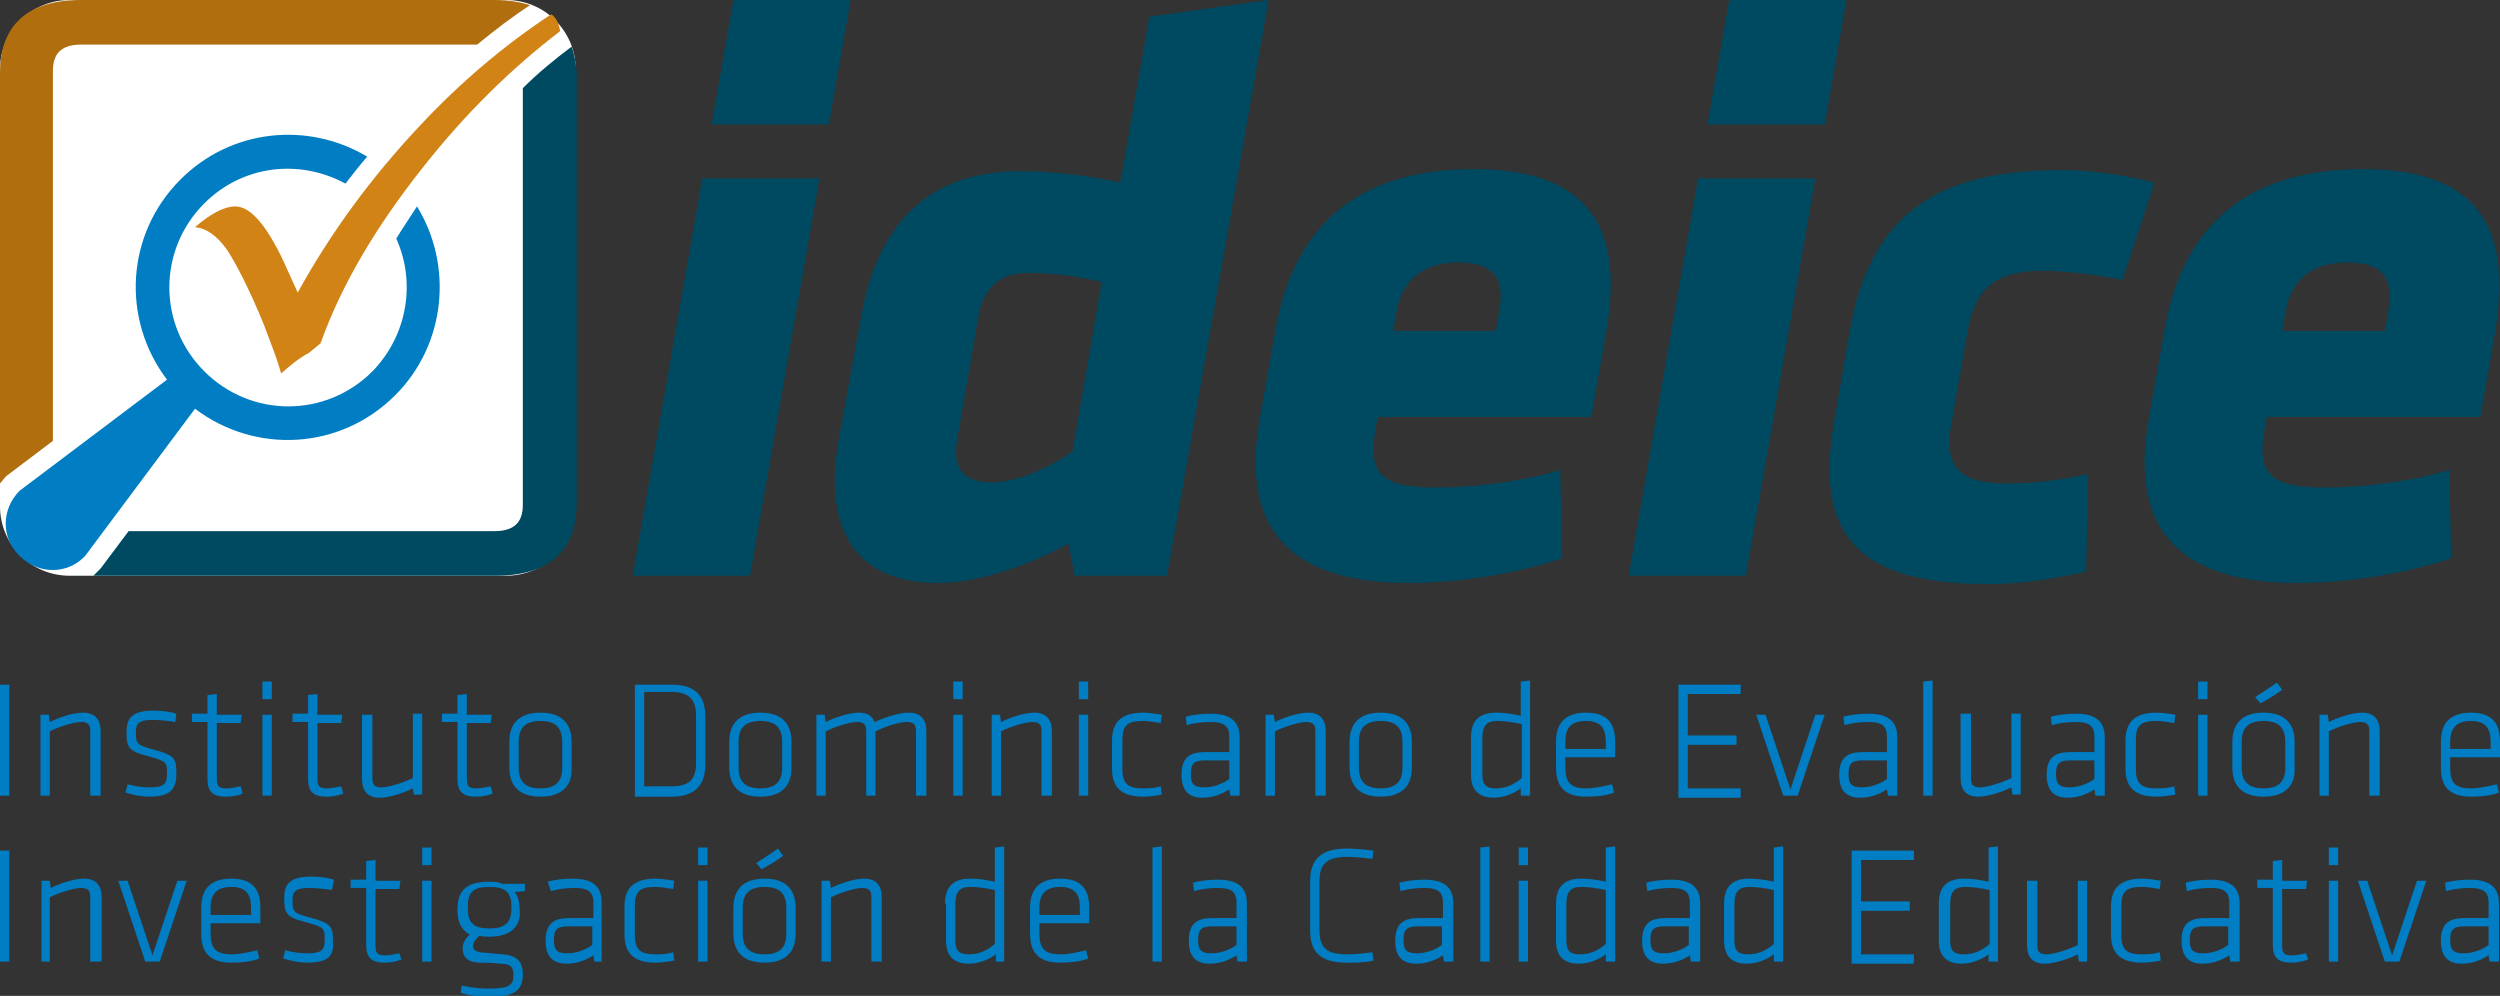 <?xml version="1.0" encoding="utf-8"?>
<!-- Generator: Adobe Illustrator 25.2.3, SVG Export Plug-In . SVG Version: 6.00 Build 0)  -->
<svg version="1.1" id="Layer_1" xmlns="http://www.w3.org/2000/svg" xmlns:xlink="http://www.w3.org/1999/xlink" x="0px" y="0px"
	 width="241px" height="96px" viewBox="0 0 241 96" style="enable-background:new 0 0 241 96;" xml:space="preserve">
<rect x="0" y="0" width="241" height="96" fill="#333333" stroke="none"/>
<style type="text/css">
	.st0{fill:#FFFFFF;}
	.st1{fill:#004A61;}
	.st2{fill:#B06E0E;}
	.st3{fill:#007DC3;}
	.st4{fill:#D18316;}
</style>
<path class="st0" d="M48.8,55.5H6.7c-3.7,0-6.7-3-6.7-6.7V6.7C0,3,3,0,6.7,0h42.1c3.7,0,6.7,3,6.7,6.7v42.1
	C55.5,52.5,52.5,55.5,48.8,55.5z"/>
<path id="XMLID_61_" class="st1" d="M68.6,12l2.1-12H82l-2.1,12H68.6z M61,55.5l6.7-38.3H79l-6.7,38.3H61z"/>
<path id="XMLID_58_" class="st1" d="M83,30.6c1.6-9,6.4-14.1,15.4-14.1c3.1,0,7.1,0.5,9.6,1.1l2.8-16L122.3,0l-9.8,55.5h-8.9
	l-0.6-3.1c-3,1.7-8.3,3.8-12.5,3.8c-7.8,0-11.3-4.8-9.6-14.1L83,30.6z M106.2,27.2c-1.9-0.5-4.7-0.9-7.1-0.9c-3,0-4.4,1.8-4.8,4.3
	l-2,11.6c-0.5,2.7,0.3,4.3,3.3,4.3c2.6,0,5.9-1.6,7.8-3L106.2,27.2z"/>
<path id="XMLID_55_" class="st1" d="M132.8,40.3l-0.2,1.1c-0.8,4.4,0.7,5.6,5.9,5.6c3.5,0,8.4-0.6,11.9-1.7l0.2,8.5
	c-3.7,1.3-9.5,2.4-14.8,2.4c-12.4,0-16-6.1-14.4-15.6l1.6-9c1.5-8.3,6.4-15.3,19.1-15.3c12.7,0,14.2,7.5,12.7,15.9l-1.4,8H132.8z
	 M144.5,30.2c0.5-2.7,0.1-4.9-3.9-4.9c-3.9,0-5.6,2.2-6,4.9l-0.3,1.7h9.9L144.5,30.2z"/>
<path id="XMLID_52_" class="st1" d="M164.6,12l2.1-12H178l-2.1,12H164.6z M157,55.5l6.7-38.3h11.3l-6.7,38.3H157z"/>
<path id="XMLID_50_" class="st1" d="M188.1,40.9c-0.7,3.9,0.6,5.7,5.2,5.7c2.9,0,5.2-0.3,8-0.9l-0.2,9.4c-4,0.9-6.8,1.2-9.5,1.2
	c-12.4,0-16.7-4.6-14.8-15.6l1.5-8.7c1.9-10.9,7.9-15.6,20.3-15.6c2.7,0,5.4,0.3,9.1,1.2l-3.1,9.4c-2.3-0.5-5.5-0.9-7.7-0.9
	c-4.6,0-6.5,1.8-7.2,5.7L188.1,40.9z"/>
<path id="XMLID_47_" class="st1" d="M218.5,40.3l-0.2,1.1c-0.8,4.4,0.7,5.6,5.9,5.6c3.5,0,8.4-0.6,11.9-1.7l0.2,8.5
	c-3.7,1.3-9.5,2.4-14.8,2.4c-12.4,0-16-6.1-14.4-15.6l1.6-9c1.5-8.3,6.4-15.3,19.1-15.3c12.7,0,14.1,7.5,12.7,15.9l-1.4,8H218.5z
	 M230.2,30.2c0.5-2.7,0.1-4.9-3.9-4.9c-3.9,0-5.6,2.2-6,4.9l-0.3,1.7h9.9L230.2,30.2z"/>
<g>
	<path id="XMLID_46_" class="st1" d="M55.1,4.5c-1.6,1.2-3.2,2.5-4.7,4v40.2c0,1.6-0.8,2.5-2.7,2.5H12.4l-2.7,3.6l-0.1,0.1
		c-0.2,0.2-0.4,0.4-0.6,0.6h38.8c6.1,0,7.8-3.4,7.8-7V7C55.5,6.1,55.4,5.3,55.1,4.5L55.1,4.5z"/>
	<path id="XMLID_45_" class="st2" d="M0.6,45.9L0.6,45.9l4.5-3.4V6.8c0-1.6,0.8-2.5,2.7-2.5H46c1.7-1.4,3.4-2.7,5.1-3.8
		C50.2,0.2,49,0,47.7,0H7.8C1.7,0,0,3.4,0,7v39.6C0.2,46.4,0.4,46.1,0.6,45.9z"/>
	<path id="XMLID_44_" class="st3" d="M38.2,23c1.9,4.2,1.1,9.3-2.3,12.8c-4.5,4.5-11.7,4.5-16.2,0c-4.5-4.5-4.5-11.7,0-16.2
		c3.7-3.7,9.2-4.3,13.6-1.9c0.7-0.9,1.4-1.8,2.1-2.6c-5.7-3.4-13.1-2.7-18,2.2c-5.3,5.3-5.7,13.5-1.3,19.3L1.9,47.3
		c-1.8,1.8-1.8,4.6,0,6.3c1.8,1.8,4.6,1.8,6.3,0l10.6-14.2c5.8,4.4,14,4,19.3-1.3c4.9-4.9,5.6-12.5,2.1-18.2
		C39.5,21,38.8,22,38.2,23z"/>
	<path id="XMLID_43_" class="st4" d="M30.9,33.1c2-5.6,5.3-11.2,9.9-17C44.9,10.9,49.3,6.6,54,3c-0.1-0.6-0.3-1.2-0.8-1.6
		c-0.1,0-0.1,0-0.1,0c-4.4,2.9-8.7,6.5-12.7,10.8c-4.6,4.9-8.5,10.2-11.7,16l-1-2.2c-1.8-4.1-3.5-6.1-5-6.1c-1.1,0-2.4,0.7-3.9,2
		c1.1,0.1,2.1,0.8,3.1,2.2c0.9,1.4,2.1,3.7,3.5,7.1l0.6,1.6c0.6,1.5,0.9,2.5,1.1,3.2c0.8-0.7,1.6-1.4,2.7-2L30.9,33.1z"/>
</g>
<g>
	<path class="st3" d="M0.9,76.7H0V66h0.9V76.7z"/>
	<path class="st3" d="M8.7,76.7v-6.3c0-0.6-0.3-0.8-0.9-0.8c-0.6,0-2,0.4-3,0.9v6.2H3.9v-7.8h0.8l0.1,0.7c0.8-0.4,2.2-0.9,3.2-0.9
		c1.2,0,1.7,0.7,1.7,1.8v6.2H8.7z"/>
	<path class="st3" d="M14.4,76.8c-0.8,0-1.7-0.2-2.3-0.4l0.2-0.8c0.7,0.2,1.5,0.3,2.1,0.3c1.4,0,1.7-0.3,1.7-1.3
		c0-1.1,0-1.2-1.8-1.7c-2-0.5-2.1-0.9-2.1-2.4c0-1.3,0.6-2,2.6-2c0.7,0,1.6,0.1,2.2,0.3l-0.1,0.8c-0.6-0.1-1.5-0.2-2.2-0.2
		c-1.4,0-1.6,0.4-1.6,1.2c0,1.1,0.1,1.2,1.5,1.6c2.3,0.6,2.4,0.9,2.4,2.4C17,76.1,16.4,76.8,14.4,76.8z"/>
	<path class="st3" d="M23.4,76.5c-0.4,0.2-1.1,0.3-1.6,0.3c-1.2,0-1.8-0.4-1.8-1.7v-5.5h-1.5v-0.8H20V67l0.9-0.1v2h2.4l-0.1,0.8
		h-2.3V75c0,0.7,0.1,1,0.9,1c0.4,0,0.9-0.1,1.4-0.2L23.4,76.5z"/>
	<path class="st3" d="M25.3,67.4v-1.7h0.9v1.7H25.3z M25.3,76.7v-7.8h0.9v7.8H25.3z"/>
	<path class="st3" d="M33.1,76.5c-0.5,0.2-1.1,0.3-1.6,0.3c-1.2,0-1.8-0.4-1.8-1.7v-5.5h-1.5v-0.8h1.5V67l0.9-0.1v2H33l-0.1,0.8
		h-2.3V75c0,0.7,0.1,1,0.9,1c0.4,0,0.9-0.1,1.4-0.2L33.1,76.5z"/>
	<path class="st3" d="M35.9,68.8v6.3c0,0.6,0.3,0.8,0.9,0.8c0.6,0,2-0.4,3-0.9v-6.2h0.9v7.8h-0.8L39.8,76c-0.8,0.4-2.2,0.9-3.2,0.9
		c-1.2,0-1.7-0.7-1.7-1.8v-6.2H35.9z"/>
	<path class="st3" d="M47.5,76.5c-0.5,0.2-1.1,0.3-1.6,0.3c-1.2,0-1.8-0.4-1.8-1.7v-5.5h-1.5v-0.8h1.5V67l0.9-0.1v2h2.4l-0.1,0.8H45
		V75c0,0.7,0.1,1,0.9,1c0.4,0,0.9-0.1,1.4-0.2L47.5,76.5z"/>
	<path class="st3" d="M52.1,76.8c-2.2,0-3-1.2-3-2.8v-2.5c0-1.6,0.8-2.8,3-2.8c2.2,0,3,1.2,3,2.8V74C55.2,75.6,54.3,76.8,52.1,76.8z
		 M54.2,71.5c0-1.3-0.6-2-2.1-2c-1.5,0-2.1,0.7-2.1,2V74c0,1.3,0.6,2,2.1,2c1.5,0,2.1-0.7,2.1-2V71.5z"/>
	<path class="st3" d="M64.7,66c2.6,0,3.3,1.3,3.3,3.2v4.4c0,1.8-0.7,3.2-3.3,3.2h-3.5V66H64.7z M62.1,75.8h2.6
		c1.8,0,2.4-0.7,2.4-2.3v-4.5c0-1.5-0.6-2.3-2.4-2.3h-2.6V75.8z"/>
	<path class="st3" d="M73.3,76.8c-2.2,0-3-1.2-3-2.8v-2.5c0-1.6,0.8-2.8,3-2.8c2.2,0,3,1.2,3,2.8V74C76.3,75.6,75.5,76.8,73.3,76.8z
		 M75.4,71.5c0-1.3-0.6-2-2.1-2c-1.5,0-2.1,0.7-2.1,2V74c0,1.3,0.6,2,2.1,2c1.5,0,2.1-0.7,2.1-2V71.5z"/>
	<path class="st3" d="M88.3,76.7v-6.3c0-0.6-0.3-0.8-0.9-0.8c-0.7,0-2,0.4-3,0.9v6.2h-0.9v-6.3c0-0.6-0.3-0.8-0.9-0.8
		c-0.6,0-2,0.4-3,0.9v6.2h-0.9v-7.8h0.8l0.1,0.7c0.8-0.4,2.2-0.9,3.2-0.9c0.8,0,1.3,0.3,1.5,0.9c0.9-0.4,2.3-0.9,3.3-0.9
		c1.2,0,1.7,0.7,1.7,1.8v6.2H88.3z"/>
	<path class="st3" d="M91.9,67.4v-1.7h0.9v1.7H91.9z M91.9,76.7v-7.8h0.9v7.8H91.9z"/>
	<path class="st3" d="M100.4,76.7v-6.3c0-0.6-0.3-0.8-0.9-0.8c-0.6,0-2,0.4-3,0.9v6.2h-0.9v-7.8h0.8l0.1,0.7
		c0.8-0.4,2.2-0.9,3.2-0.9c1.2,0,1.7,0.7,1.7,1.8v6.2H100.4z"/>
	<path class="st3" d="M104,67.4v-1.7h0.9v1.7H104z M104,76.7v-7.8h0.9v7.8H104z"/>
	<path class="st3" d="M108.2,74.2c0,1.4,0.6,1.8,2,1.8c0.5,0,1,0,1.7-0.2l0.1,0.8c-0.5,0.1-1.3,0.2-1.8,0.2c-2.2,0-3-1-3-2.7v-2.7
		c0-1.7,0.8-2.7,3-2.7c0.5,0,1.2,0.1,1.8,0.2l-0.1,0.8c-0.7-0.1-1.2-0.2-1.7-0.2c-1.5,0-2,0.4-2,1.8V74.2z"/>
	<path class="st3" d="M119.4,76.7h-0.8l-0.1-0.6c-0.8,0.5-1.6,0.8-2.6,0.8c-1.4,0-2-0.8-2-2.2c0-1.7,0.8-2.2,2.3-2.2h2.3v-1.5
		c0-1.1-0.6-1.4-1.8-1.4c-0.8,0-1.6,0.1-2.3,0.3l-0.1-0.8c0.6-0.2,1.6-0.3,2.4-0.3c2,0,2.8,0.8,2.8,2.3V76.7z M118.5,73.3h-2.3
		c-1.1,0-1.4,0.3-1.4,1.3c0,0.9,0.2,1.3,1.3,1.3c0.8,0,1.7-0.3,2.4-0.8V73.3z"/>
	<path class="st3" d="M126.8,76.7v-6.3c0-0.6-0.3-0.8-0.9-0.8c-0.6,0-2,0.4-3,0.9v6.2H122v-7.8h0.8l0.1,0.7c0.8-0.4,2.2-0.9,3.2-0.9
		c1.2,0,1.7,0.7,1.7,1.8v6.2H126.8z"/>
	<path class="st3" d="M133.1,76.8c-2.2,0-3-1.2-3-2.8v-2.5c0-1.6,0.8-2.8,3-2.8c2.2,0,3,1.2,3,2.8V74
		C136.1,75.6,135.3,76.8,133.1,76.8z M135.2,71.5c0-1.3-0.6-2-2.1-2c-1.5,0-2.1,0.7-2.1,2V74c0,1.3,0.6,2,2.1,2c1.5,0,2.1-0.7,2.1-2
		V71.5z"/>
	<path class="st3" d="M141.8,71.1c0-1.4,0.6-2.4,2.4-2.4c0.8,0,1.5,0.1,2.4,0.3v-3.3l0.9-0.1v11.1h-0.9l0-0.7
		c-0.8,0.6-1.8,0.9-2.6,0.9c-1.5,0-2.2-0.8-2.2-2.2V71.1z M146.7,69.8c-0.9-0.2-1.7-0.3-2.4-0.3c-1,0-1.4,0.5-1.4,1.6v3.6
		c0,0.9,0.3,1.3,1.3,1.3c1,0,1.8-0.4,2.5-1V69.8z"/>
	<path class="st3" d="M152.9,76c0.8,0,1.7-0.2,2.5-0.4l0.2,0.8c-0.7,0.3-1.8,0.4-2.7,0.4c-2.2,0-2.9-1.1-2.9-2.8v-2.5
		c0-1.6,0.7-2.8,2.9-2.8c2.2,0,2.8,1.2,2.8,2.8V73h-4.8v1C150.9,75.4,151.4,76,152.9,76z M150.9,72.2h3.9v-0.7c0-1.3-0.5-2-1.9-2
		c-1.5,0-2,0.7-2,2V72.2z"/>
	<path class="st3" d="M161.8,66h6v0.9h-5.1v4h4.7v0.9h-4.7v4.2h5.1v0.9h-6V66z"/>
	<path class="st3" d="M173.3,76.7h-1.4l-2.6-7.8h0.9l2.4,7.2l2.4-7.2h0.9L173.3,76.7z"/>
	<path class="st3" d="M182.8,76.7H182l-0.1-0.6c-0.8,0.5-1.6,0.8-2.6,0.8c-1.4,0-2-0.8-2-2.2c0-1.7,0.8-2.2,2.3-2.2h2.3v-1.5
		c0-1.1-0.6-1.4-1.8-1.4c-0.8,0-1.6,0.1-2.3,0.3l-0.1-0.8c0.6-0.2,1.6-0.3,2.4-0.3c2,0,2.8,0.8,2.8,2.3V76.7z M181.9,73.3h-2.3
		c-1.1,0-1.4,0.3-1.4,1.3c0,0.9,0.2,1.3,1.3,1.3c0.8,0,1.7-0.3,2.4-0.8V73.3z"/>
	<path class="st3" d="M185.4,76.7v-11l0.9-0.1v11.1H185.4z"/>
	<path class="st3" d="M190,68.8v6.3c0,0.6,0.3,0.8,0.9,0.8c0.6,0,2-0.4,3-0.9v-6.2h0.9v7.8H194l-0.1-0.7c-0.8,0.4-2.2,0.9-3.2,0.9
		c-1.2,0-1.7-0.7-1.7-1.8v-6.2H190z"/>
	<path class="st3" d="M202.8,76.7H202l-0.1-0.6c-0.8,0.5-1.6,0.8-2.6,0.8c-1.4,0-2-0.8-2-2.2c0-1.7,0.8-2.2,2.3-2.2h2.3v-1.5
		c0-1.1-0.6-1.4-1.8-1.4c-0.8,0-1.6,0.1-2.3,0.3l-0.1-0.8c0.6-0.2,1.6-0.3,2.4-0.3c2,0,2.8,0.8,2.8,2.3V76.7z M201.9,73.3h-2.3
		c-1.1,0-1.4,0.3-1.4,1.3c0,0.9,0.2,1.3,1.3,1.3c0.8,0,1.7-0.3,2.4-0.8V73.3z"/>
	<path class="st3" d="M205.9,74.2c0,1.4,0.6,1.8,2,1.8c0.5,0,1,0,1.7-0.2l0.1,0.8c-0.5,0.1-1.3,0.2-1.8,0.2c-2.2,0-3-1-3-2.7v-2.7
		c0-1.7,0.8-2.7,3-2.7c0.5,0,1.2,0.1,1.8,0.2l-0.1,0.8c-0.7-0.1-1.2-0.2-1.7-0.2c-1.5,0-2,0.4-2,1.8V74.2z"/>
	<path class="st3" d="M211.9,67.4v-1.7h0.9v1.7H211.9z M211.9,76.7v-7.8h0.9v7.8H211.9z"/>
	<path class="st3" d="M218.2,76.8c-2.2,0-3-1.2-3-2.8v-2.5c0-1.6,0.8-2.8,3-2.8c2.2,0,3,1.2,3,2.8V74
		C221.3,75.6,220.4,76.8,218.2,76.8z M220.3,71.5c0-1.3-0.6-2-2.1-2c-1.5,0-2.1,0.7-2.1,2V74c0,1.3,0.6,2,2.1,2c1.5,0,2.1-0.7,2.1-2
		V71.5z M217.4,67.2c0.6-0.4,1.4-0.9,2.1-1.4l0.5,0.7c-0.7,0.5-1.5,1-2.1,1.3L217.4,67.2z"/>
	<path class="st3" d="M228.4,76.7v-6.3c0-0.6-0.3-0.8-0.9-0.8c-0.6,0-2,0.4-3,0.9v6.2h-0.9v-7.8h0.8l0.1,0.7
		c0.8-0.4,2.2-0.9,3.2-0.9c1.2,0,1.7,0.7,1.7,1.8v6.2H228.4z"/>
	<path class="st3" d="M238.2,76c0.8,0,1.7-0.2,2.5-0.4l0.2,0.8c-0.7,0.3-1.8,0.4-2.7,0.4c-2.2,0-2.9-1.1-2.9-2.8v-2.5
		c0-1.6,0.7-2.8,2.9-2.8s2.8,1.2,2.8,2.8V73h-4.8v1C236.2,75.4,236.6,76,238.2,76z M236.2,72.2h3.9v-0.7c0-1.3-0.5-2-1.9-2
		s-2,0.7-2,2V72.2z"/>
</g>
<g>
	<path class="st3" d="M0.9,92.7H0V82h0.9V92.7z"/>
	<path class="st3" d="M8.7,92.7v-6.3c0-0.6-0.3-0.8-0.9-0.8c-0.6,0-2,0.4-3,0.9v6.2H4v-7.8h0.8l0.1,0.7c0.8-0.4,2.2-0.9,3.2-0.9
		c1.2,0,1.7,0.7,1.7,1.8v6.2H8.7z"/>
	<path class="st3" d="M15.4,92.7H14l-2.6-7.8h0.9l2.4,7.2l2.4-7.2H18L15.4,92.7z"/>
	<path class="st3" d="M22.3,92c0.8,0,1.7-0.2,2.5-0.4l0.2,0.8c-0.7,0.3-1.8,0.4-2.7,0.4c-2.2,0-2.9-1.1-2.9-2.8v-2.5
		c0-1.6,0.7-2.8,2.9-2.8s2.8,1.2,2.8,2.8V89h-4.8v1C20.3,91.4,20.8,92,22.3,92z M20.3,88.2h3.9v-0.7c0-1.3-0.5-2-1.9-2s-2,0.7-2,2
		V88.2z"/>
	<path class="st3" d="M29.6,92.8c-0.8,0-1.7-0.2-2.3-0.4l0.2-0.8c0.7,0.2,1.5,0.3,2.1,0.3c1.4,0,1.7-0.3,1.7-1.3
		c0-1.1,0-1.2-1.8-1.7c-2-0.5-2.1-0.9-2.1-2.4c0-1.3,0.6-2,2.6-2c0.7,0,1.6,0.1,2.2,0.3L32,85.8c-0.6-0.1-1.5-0.2-2.2-0.2
		c-1.4,0-1.6,0.4-1.6,1.2c0,1.1,0.1,1.2,1.5,1.6c2.3,0.6,2.4,0.9,2.4,2.4C32.2,92.1,31.7,92.8,29.6,92.8z"/>
	<path class="st3" d="M38.7,92.5c-0.5,0.2-1.1,0.3-1.6,0.3c-1.2,0-1.8-0.4-1.8-1.7v-5.5h-1.5v-0.8h1.5V83l0.9-0.1v2h2.4l-0.1,0.8
		h-2.3v5.4c0,0.7,0.1,1,0.9,1c0.4,0,0.9-0.1,1.4-0.2L38.7,92.5z"/>
	<path class="st3" d="M40.7,83.4v-1.7h0.9v1.7H40.7z M40.7,92.7v-7.8h0.9v7.8H40.7z"/>
	<path class="st3" d="M47.2,90.3c-0.4,0-0.7,0-1-0.1c-0.4,0.4-0.6,0.7-0.6,1c0,0.3,0.2,0.5,0.7,0.6c1,0.1,1.2,0.1,2.2,0.2
		c1.4,0.1,1.9,0.8,1.9,1.9c0,1.6-0.8,2.2-3.3,2.2c-0.7,0-1.9-0.1-2.7-0.4l0.1-0.7c0.8,0.2,1.8,0.3,2.6,0.3c2.1,0,2.4-0.4,2.4-1.3
		c0-0.8-0.3-1.1-1.3-1.1c-1-0.1-1.1-0.1-2.1-0.1c-1.2-0.1-1.5-0.7-1.5-1.4c0-0.4,0.2-0.9,0.7-1.3c-0.8-0.4-1.2-1.2-1.2-2.3v-0.1
		c0-1.8,0.8-2.7,3-2.7c0.5,0,0.9,0,1.3,0.2h2.2v0.7l-1,0.1c0.4,0.4,0.5,1.1,0.5,1.8v0.1C50.2,89.3,49.2,90.3,47.2,90.3z M47.2,85.5
		c-1.6,0-2.1,0.5-2.1,1.9v0.2c0,1.5,0.7,1.9,2.1,1.9c1.4,0,2.1-0.5,2.1-1.9v-0.2C49.3,86,48.7,85.5,47.2,85.5z"/>
	<path class="st3" d="M58.1,92.7h-0.8l-0.1-0.6c-0.8,0.5-1.6,0.8-2.6,0.8c-1.4,0-2-0.8-2-2.2c0-1.7,0.8-2.2,2.3-2.2h2.3V87
		c0-1.1-0.6-1.4-1.8-1.4c-0.8,0-1.6,0.1-2.3,0.3L52.8,85c0.6-0.2,1.6-0.3,2.4-0.3c2,0,2.8,0.8,2.8,2.3V92.7z M57.1,89.3h-2.3
		c-1.1,0-1.4,0.3-1.4,1.3c0,0.9,0.2,1.3,1.3,1.3c0.8,0,1.7-0.3,2.4-0.8V89.3z"/>
	<path class="st3" d="M61.2,90.2c0,1.4,0.6,1.8,2,1.8c0.5,0,1,0,1.7-0.2l0.1,0.8c-0.5,0.1-1.3,0.2-1.8,0.2c-2.2,0-3-1-3-2.7v-2.7
		c0-1.7,0.8-2.7,3-2.7c0.5,0,1.2,0.1,1.8,0.2l-0.1,0.8c-0.7-0.1-1.2-0.2-1.7-0.2c-1.5,0-2,0.4-2,1.8V90.2z"/>
	<path class="st3" d="M67.3,83.4v-1.7h0.9v1.7H67.3z M67.3,92.7v-7.8h0.9v7.8H67.3z"/>
	<path class="st3" d="M73.7,92.8c-2.2,0-3-1.2-3-2.8v-2.5c0-1.6,0.8-2.8,3-2.8c2.2,0,3,1.2,3,2.8V90C76.7,91.6,75.9,92.8,73.7,92.8z
		 M75.8,87.5c0-1.3-0.6-2-2.1-2c-1.5,0-2.1,0.7-2.1,2V90c0,1.3,0.6,2,2.1,2c1.5,0,2.1-0.7,2.1-2V87.5z M72.9,83.2
		c0.6-0.4,1.4-0.9,2.1-1.4l0.5,0.7c-0.7,0.5-1.5,1-2.1,1.3L72.9,83.2z"/>
	<path class="st3" d="M84,92.7v-6.3c0-0.6-0.3-0.8-0.9-0.8c-0.6,0-2,0.4-3,0.9v6.2h-0.9v-7.8H80l0.1,0.7c0.8-0.4,2.2-0.9,3.2-0.9
		c1.2,0,1.7,0.7,1.7,1.8v6.2H84z"/>
	<path class="st3" d="M91.1,87.1c0-1.4,0.6-2.4,2.4-2.4c0.8,0,1.5,0.1,2.4,0.3v-3.3l0.9-0.1v11.1H96l0-0.7c-0.8,0.6-1.8,0.9-2.6,0.9
		c-1.5,0-2.2-0.8-2.2-2.2V87.1z M95.9,85.8c-0.9-0.2-1.7-0.3-2.4-0.3c-1,0-1.4,0.5-1.4,1.6v3.6c0,0.9,0.3,1.3,1.3,1.3
		c1,0,1.8-0.4,2.5-1V85.8z"/>
	<path class="st3" d="M102.2,92c0.8,0,1.7-0.2,2.5-0.4l0.2,0.8c-0.7,0.3-1.8,0.4-2.7,0.4c-2.2,0-2.9-1.1-2.9-2.8v-2.5
		c0-1.6,0.7-2.8,2.9-2.8s2.8,1.2,2.8,2.8V89h-4.8v1C100.2,91.4,100.7,92,102.2,92z M100.2,88.2h3.9v-0.7c0-1.3-0.5-2-1.9-2
		s-2,0.7-2,2V88.2z"/>
	<path class="st3" d="M111.1,92.7v-11l0.9-0.1v11.1H111.1z"/>
	<path class="st3" d="M120.1,92.7h-0.8l-0.1-0.6c-0.8,0.5-1.6,0.8-2.6,0.8c-1.4,0-2-0.8-2-2.2c0-1.7,0.8-2.2,2.3-2.2h2.3V87
		c0-1.1-0.6-1.4-1.8-1.4c-0.8,0-1.6,0.1-2.3,0.3l-0.1-0.8c0.6-0.2,1.6-0.3,2.4-0.3c2,0,2.8,0.8,2.8,2.3V92.7z M119.2,89.3h-2.3
		c-1.1,0-1.4,0.3-1.4,1.3c0,0.9,0.2,1.3,1.3,1.3c0.8,0,1.7-0.3,2.4-0.8V89.3z"/>
	<path class="st3" d="M127.2,89.7c0,1.7,0.7,2.3,2.7,2.3c0.7,0,1.7-0.1,2.4-0.2l0.1,0.8c-0.8,0.2-1.8,0.2-2.6,0.2
		c-2.6,0-3.5-1.1-3.5-3.1v-4.8c0-2,1-3.1,3.5-3.1c0.8,0,1.8,0.1,2.6,0.2l-0.1,0.8c-0.7-0.1-1.7-0.2-2.4-0.2c-1.9,0-2.7,0.6-2.7,2.3
		V89.7z"/>
	<path class="st3" d="M140,92.7h-0.8l-0.1-0.6c-0.8,0.5-1.6,0.8-2.6,0.8c-1.4,0-2-0.8-2-2.2c0-1.7,0.8-2.2,2.3-2.2h2.3V87
		c0-1.1-0.6-1.4-1.8-1.4c-0.8,0-1.6,0.1-2.3,0.3l-0.1-0.8c0.6-0.2,1.6-0.3,2.4-0.3c2,0,2.8,0.8,2.8,2.3V92.7z M139,89.3h-2.3
		c-1.1,0-1.4,0.3-1.4,1.3c0,0.9,0.2,1.3,1.3,1.3c0.8,0,1.7-0.3,2.4-0.8V89.3z"/>
	<path class="st3" d="M142.7,92.7v-11l0.9-0.1v11.1H142.7z"/>
	<path class="st3" d="M146.4,83.4v-1.7h0.9v1.7H146.4z M146.4,92.7v-7.8h0.9v7.8H146.4z"/>
	<path class="st3" d="M150,87.1c0-1.4,0.6-2.4,2.4-2.4c0.8,0,1.5,0.1,2.4,0.3v-3.3l0.9-0.1v11.1h-0.9l0-0.7
		c-0.8,0.6-1.8,0.9-2.6,0.9c-1.5,0-2.2-0.8-2.2-2.2V87.1z M154.8,85.8c-0.9-0.2-1.7-0.3-2.4-0.3c-1,0-1.4,0.5-1.4,1.6v3.6
		c0,0.9,0.3,1.3,1.3,1.3c1,0,1.8-0.4,2.5-1V85.8z"/>
	<path class="st3" d="M163.8,92.7H163l-0.1-0.6c-0.8,0.5-1.6,0.8-2.6,0.8c-1.4,0-2-0.8-2-2.2c0-1.7,0.8-2.2,2.3-2.2h2.3V87
		c0-1.1-0.6-1.4-1.8-1.4c-0.8,0-1.6,0.1-2.3,0.3l-0.1-0.8c0.6-0.2,1.6-0.3,2.4-0.3c2,0,2.8,0.8,2.8,2.3V92.7z M162.8,89.3h-2.3
		c-1.1,0-1.4,0.3-1.4,1.3c0,0.9,0.2,1.3,1.3,1.3c0.8,0,1.7-0.3,2.4-0.8V89.3z"/>
	<path class="st3" d="M166.2,87.1c0-1.4,0.6-2.4,2.4-2.4c0.8,0,1.5,0.1,2.4,0.3v-3.3l0.9-0.1v11.1h-0.9l0-0.7
		c-0.8,0.6-1.8,0.9-2.6,0.9c-1.5,0-2.2-0.8-2.2-2.2V87.1z M171,85.8c-0.9-0.2-1.7-0.3-2.4-0.3c-1,0-1.4,0.5-1.4,1.6v3.6
		c0,0.9,0.3,1.3,1.3,1.3c1,0,1.8-0.4,2.5-1V85.8z"/>
	<path class="st3" d="M178.5,82h6v0.9h-5.1v4h4.7v0.9h-4.7v4.2h5.1v0.9h-6V82z"/>
	<path class="st3" d="M186.9,87.1c0-1.4,0.6-2.4,2.4-2.4c0.8,0,1.5,0.1,2.4,0.3v-3.3l0.9-0.1v11.1h-0.9l0-0.7
		c-0.8,0.6-1.8,0.9-2.6,0.9c-1.5,0-2.2-0.8-2.2-2.2V87.1z M191.8,85.8c-0.9-0.2-1.7-0.3-2.4-0.3c-1,0-1.4,0.5-1.4,1.6v3.6
		c0,0.9,0.3,1.3,1.3,1.3c1,0,1.8-0.4,2.5-1V85.8z"/>
	<path class="st3" d="M196.4,84.9v6.3c0,0.6,0.3,0.8,0.9,0.8c0.6,0,2-0.4,3-0.9v-6.2h0.9v7.8h-0.8l-0.1-0.7
		c-0.8,0.4-2.2,0.9-3.2,0.9c-1.2,0-1.7-0.7-1.7-1.8v-6.2H196.4z"/>
	<path class="st3" d="M204.5,90.2c0,1.4,0.6,1.8,2,1.8c0.5,0,1,0,1.7-0.2l0.1,0.8c-0.5,0.1-1.3,0.2-1.8,0.2c-2.2,0-3-1-3-2.7v-2.7
		c0-1.7,0.8-2.7,3-2.7c0.5,0,1.2,0.1,1.8,0.2l-0.1,0.8c-0.7-0.1-1.2-0.2-1.7-0.2c-1.5,0-2,0.4-2,1.8V90.2z"/>
	<path class="st3" d="M215.8,92.7H215l-0.1-0.6c-0.8,0.5-1.6,0.8-2.6,0.8c-1.4,0-2-0.8-2-2.2c0-1.7,0.8-2.2,2.3-2.2h2.3V87
		c0-1.1-0.6-1.4-1.8-1.4c-0.8,0-1.6,0.1-2.3,0.3l-0.1-0.8c0.6-0.2,1.6-0.3,2.4-0.3c2,0,2.8,0.8,2.8,2.3V92.7z M214.8,89.3h-2.3
		c-1.1,0-1.4,0.3-1.4,1.3c0,0.9,0.2,1.3,1.3,1.3c0.8,0,1.7-0.3,2.4-0.8V89.3z"/>
	<path class="st3" d="M222.5,92.5c-0.5,0.2-1.1,0.3-1.6,0.3c-1.2,0-1.8-0.4-1.8-1.7v-5.5h-1.5v-0.8h1.5V83l0.9-0.1v2h2.4l-0.1,0.8
		H220v5.4c0,0.7,0.1,1,0.9,1c0.4,0,0.9-0.1,1.4-0.2L222.5,92.5z"/>
	<path class="st3" d="M224.5,83.4v-1.7h0.9v1.7H224.5z M224.5,92.7v-7.8h0.9v7.8H224.5z"/>
	<path class="st3" d="M231.3,92.7h-1.4l-2.6-7.8h0.9l2.4,7.2l2.4-7.2h0.9L231.3,92.7z"/>
	<path class="st3" d="M240.8,92.7H240l-0.1-0.6c-0.8,0.5-1.6,0.8-2.6,0.8c-1.4,0-2-0.8-2-2.2c0-1.7,0.8-2.2,2.3-2.2h2.3V87
		c0-1.1-0.6-1.4-1.8-1.4c-0.8,0-1.6,0.1-2.3,0.3l-0.1-0.8c0.6-0.2,1.6-0.3,2.4-0.3c2,0,2.8,0.8,2.8,2.3V92.7z M239.9,89.3h-2.3
		c-1.1,0-1.4,0.3-1.4,1.3c0,0.9,0.2,1.3,1.3,1.3c0.8,0,1.7-0.3,2.4-0.8V89.3z"/>
</g>
</svg>

